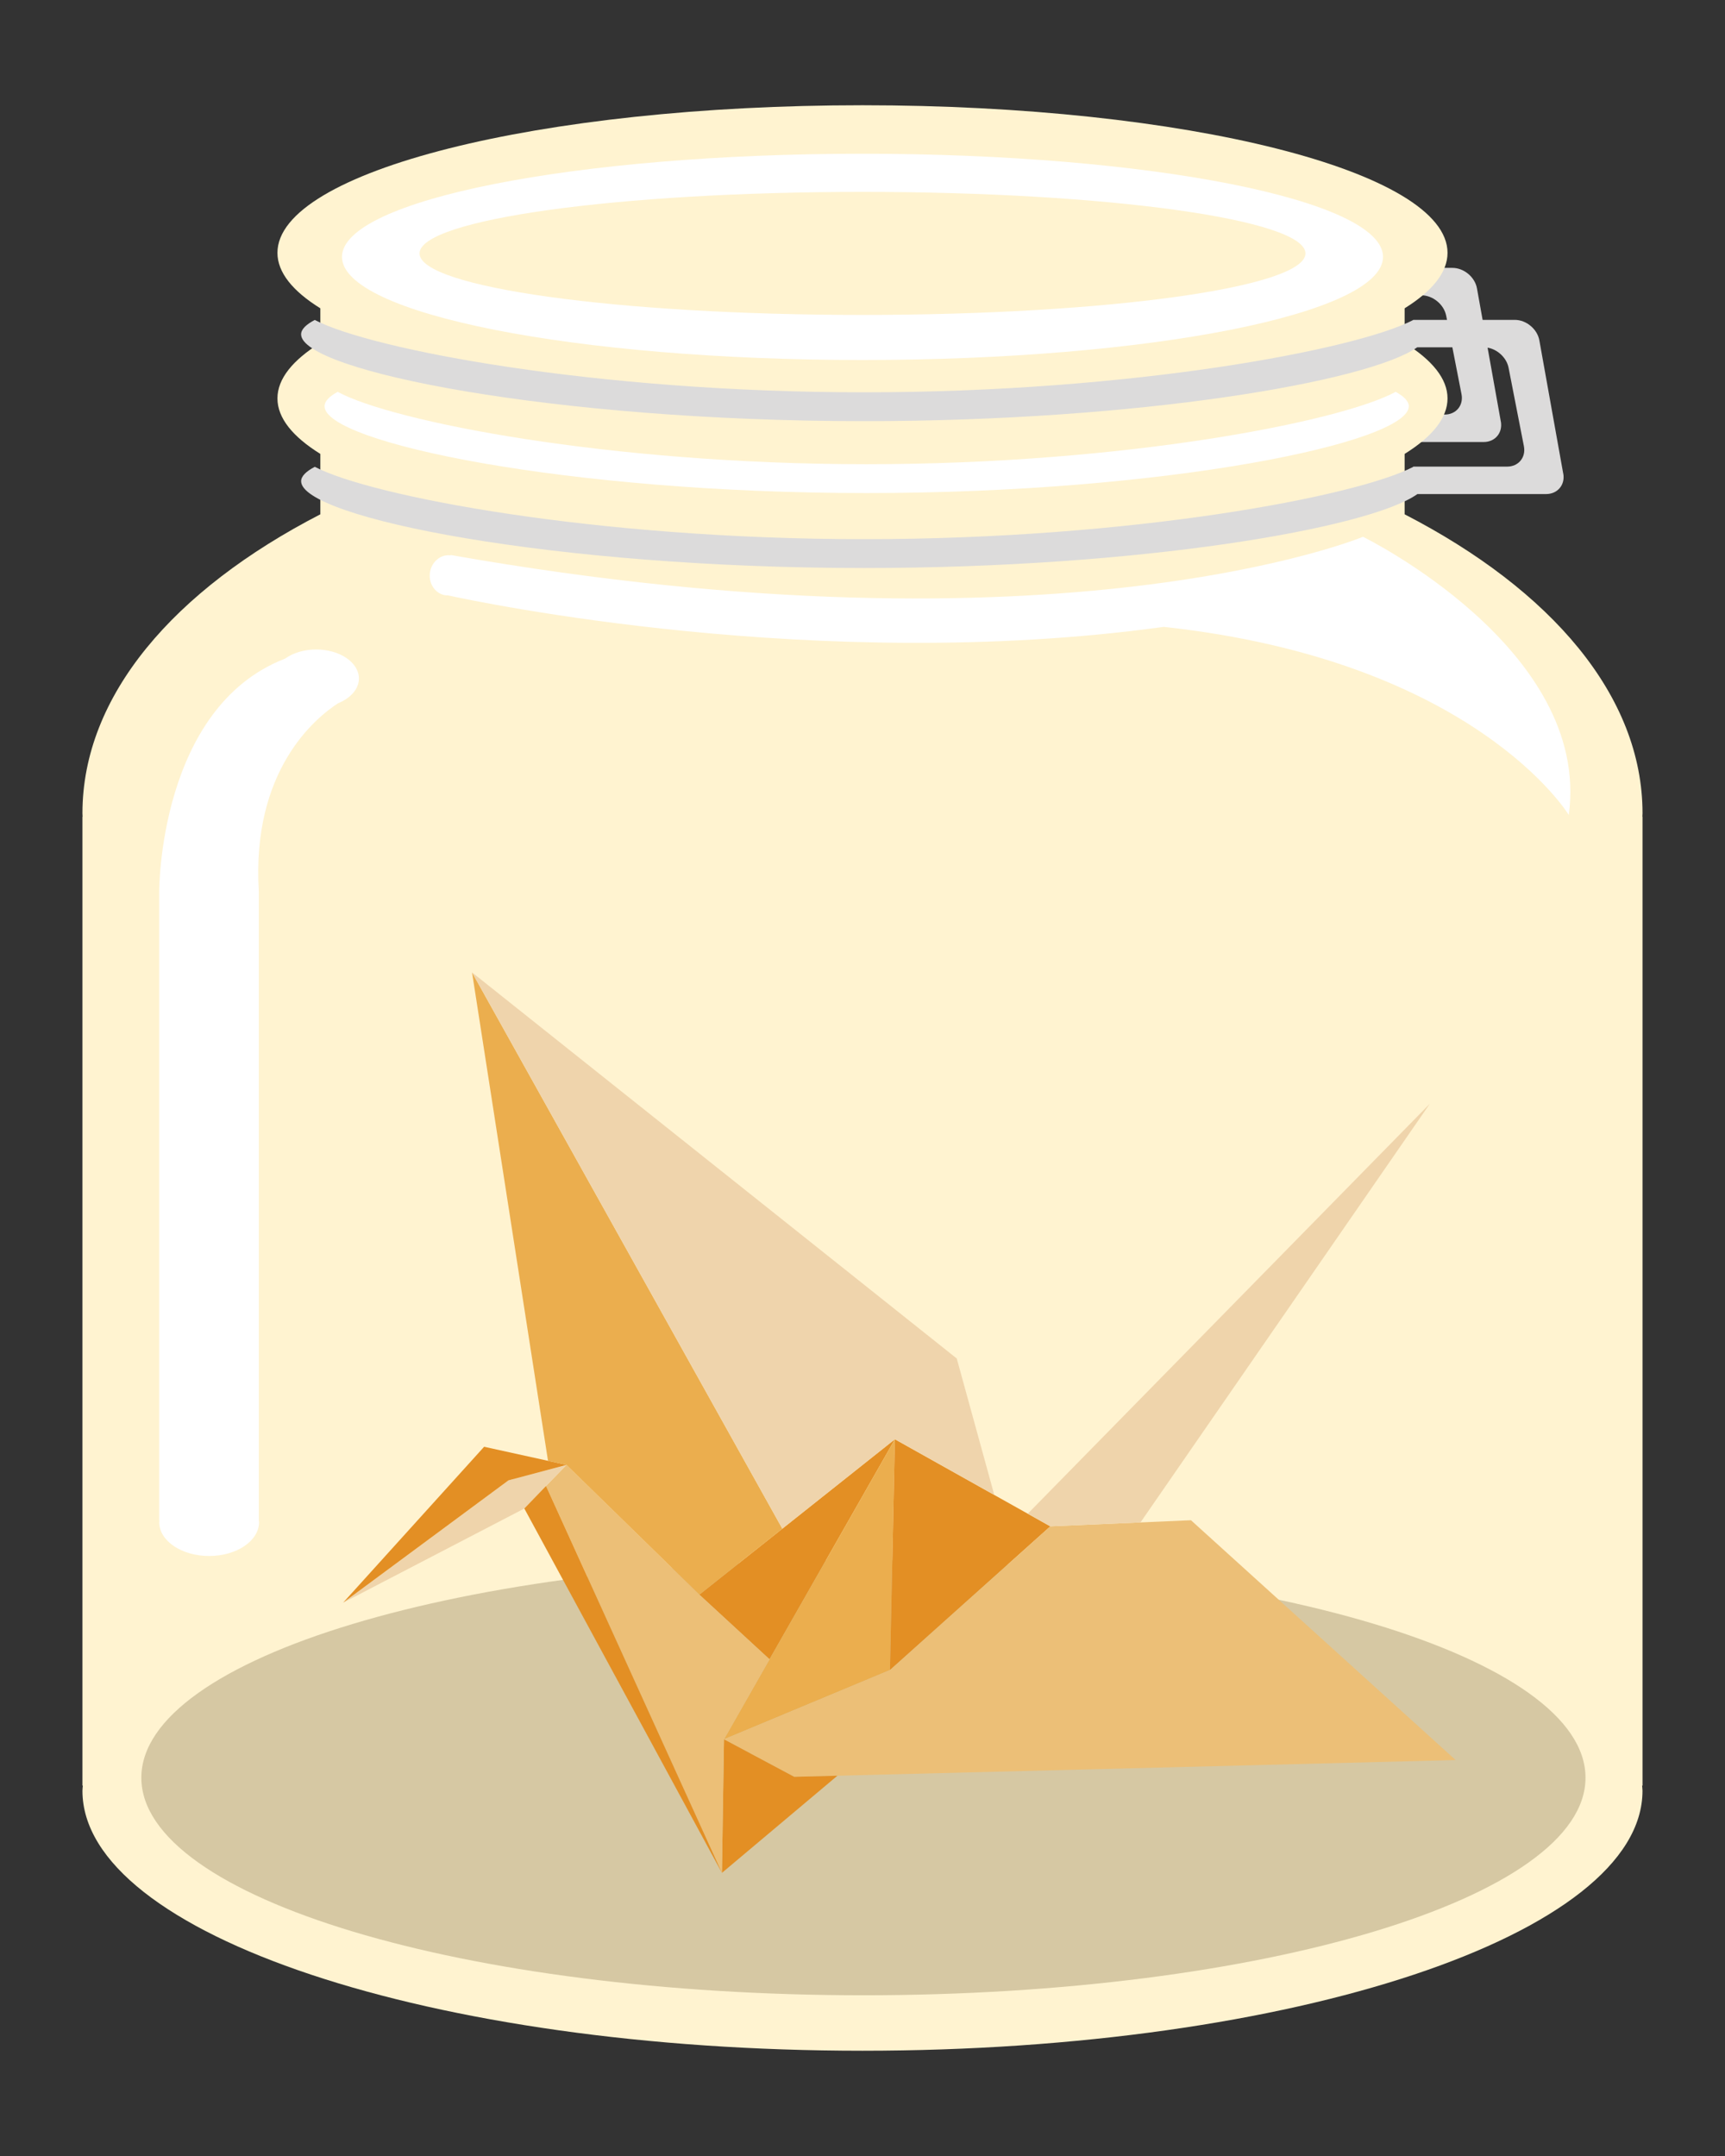 <?xml version="1.0" encoding="UTF-8" standalone="no"?>
<!-- Created with Inkscape (http://www.inkscape.org/) -->

<svg
   width="100%"
   height="100%"
   viewBox="0 0 52.917 66.146"
   version="1.1"
   id="svg3682"
   xmlns:xlink="http://www.w3.org/1999/xlink"
   xmlns="http://www.w3.org/2000/svg"
   xmlns:svg="http://www.w3.org/2000/svg">
  <rect x="0" y="0" width="52.917" height="66.146" fill="#333333" stroke="none"/>
  <defs
     id="defs3679">
    <clipPath
       clipPathUnits="userSpaceOnUse"
       id="clipPath3445">
      <g
         id="g3449"
         transform="translate(-543.841,-546.442)">
        <path
           d="M 0,612 H 792 V 0 H 0 Z"
           id="path3447" />
      </g>
    </clipPath>
    <clipPath
       clipPathUnits="userSpaceOnUse"
       id="clipPath3439">
      <g
         id="g3443"
         transform="translate(-556.163,-512.376)">
        <path
           d="M 0,612 H 792 V 0 H 0 Z"
           id="path3441" />
      </g>
    </clipPath>
    <clipPath
       clipPathUnits="userSpaceOnUse"
       id="clipPath3433">
      <g
         id="g3437"
         transform="translate(-488.332,-555.713)">
        <path
           d="M 0,612 H 792 V 0 H 0 Z"
           id="path3435" />
      </g>
    </clipPath>
    <clipPath
       clipPathUnits="userSpaceOnUse"
       id="clipPath3427">
      <g
         id="g3431"
         transform="translate(-534.694,-549.024)">
        <path
           d="M 0,612 H 792 V 0 H 0 Z"
           id="path3429" />
      </g>
    </clipPath>
    <clipPath
       clipPathUnits="userSpaceOnUse"
       id="clipPath3421">
      <g
         id="g3425"
         transform="translate(-444.544,-524.097)">
        <path
           d="M 0,612 H 792 V 0 H 0 Z"
           id="path3423" />
      </g>
    </clipPath>
    <clipPath
       clipPathUnits="userSpaceOnUse"
       id="clipPath3415">
      <g
         id="g3419"
         transform="translate(-531.857,-536.418)">
        <path
           d="M 0,612 H 792 V 0 H 0 Z"
           id="path3417" />
      </g>
    </clipPath>
    <clipPath
       clipPathUnits="userSpaceOnUse"
       id="clipPath3409">
      <g
         id="g3413"
         transform="translate(-551.205,-428.496)">
        <path
           d="M 0,612 H 792 V 0 H 0 Z"
           id="path3411" />
      </g>
    </clipPath>
    <clipPath
       clipPathUnits="userSpaceOnUse"
       id="clipPath3403">
      <g
         id="g3407"
         transform="translate(-549.267,-541.92)">
        <path
           d="M 0,612 H 792 V 0 H 0 Z"
           id="path3405" />
      </g>
    </clipPath>
    <clipPath
       clipPathUnits="userSpaceOnUse"
       id="clipPath3397">
      <g
         id="g3401"
         transform="translate(-491.151,-457.935)">
        <path
           d="M 0,612 H 792 V 0 H 0 Z"
           id="path3399" />
      </g>
    </clipPath>
    <clipPath
       clipPathUnits="userSpaceOnUse"
       id="clipPath3391">
      <g
         id="g3395"
         transform="translate(-491.151,-457.935)">
        <path
           d="M 0,612 H 792 V 0 H 0 Z"
           id="path3393" />
      </g>
    </clipPath>
    <clipPath
       clipPathUnits="userSpaceOnUse"
       id="clipPath3385">
      <g
         id="g3389"
         transform="translate(-491.151,-457.935)">
        <path
           d="M 0,612 H 792 V 0 H 0 Z"
           id="path3387" />
      </g>
    </clipPath>
    <clipPath
       clipPathUnits="userSpaceOnUse"
       id="clipPath3379">
      <g
         id="g3383"
         transform="translate(-504.667,-450.362)">
        <path
           d="M 0,612 H 792 V 0 H 0 Z"
           id="path3381" />
      </g>
    </clipPath>
    <clipPath
       clipPathUnits="userSpaceOnUse"
       id="clipPath3373">
      <g
         id="g3377"
         transform="translate(-476.287,-431.839)">
        <path
           d="M 0,612 H 792 V 0 H 0 Z"
           id="path3375" />
      </g>
    </clipPath>
    <clipPath
       clipPathUnits="userSpaceOnUse"
       id="clipPath3367">
      <g
         id="g3371"
         transform="translate(-537.67,-487.115)">
        <path
           d="M 0,612 H 792 V 0 H 0 Z"
           id="path3369" />
      </g>
    </clipPath>
    <clipPath
       clipPathUnits="userSpaceOnUse"
       id="clipPath3361">
      <g
         id="g3365"
         transform="translate(-476.109,-420.222)">
        <path
           d="M 0,612 H 792 V 0 H 0 Z"
           id="path3363" />
      </g>
    </clipPath>
    <clipPath
       clipPathUnits="userSpaceOnUse"
       id="clipPath3355">
      <g
         id="g3359"
         transform="translate(-460.815,-453.873)">
        <path
           d="M 0,612 H 792 V 0 H 0 Z"
           id="path3357" />
      </g>
    </clipPath>
    <clipPath
       clipPathUnits="userSpaceOnUse"
       id="clipPath3349">
      <g
         id="g3353"
         transform="translate(-462.598,-455.706)">
        <path
           d="M 0,612 H 792 V 0 H 0 Z"
           id="path3351" />
      </g>
    </clipPath>
    <clipPath
       clipPathUnits="userSpaceOnUse"
       id="clipPath3343">
      <g
         id="g3347"
         transform="translate(-460.815,-453.873)">
        <path
           d="M 0,612 H 792 V 0 H 0 Z"
           id="path3345" />
      </g>
    </clipPath>
    <clipPath
       clipPathUnits="userSpaceOnUse"
       id="clipPath3337">
      <g
         id="g3341"
         transform="translate(-481.362,-450.157)">
        <path
           d="M 0,612 H 792 V 0 H 0 Z"
           id="path3339" />
      </g>
    </clipPath>
    <clipPath
       clipPathUnits="userSpaceOnUse"
       id="clipPath3331">
      <g
         id="g3335"
         transform="translate(-454.382,-498.533)">
        <path
           d="M 0,612 H 792 V 0 H 0 Z"
           id="path3333" />
      </g>
    </clipPath>
    <clipPath
       clipPathUnits="userSpaceOnUse"
       id="clipPath7869">
      <use
         x="0"
         y="0"
         xlink:href="#g3335"
         id="use3177" />
    </clipPath>
    <clipPath
       clipPathUnits="userSpaceOnUse"
       id="clipPath3420">
      <use
         x="0"
         y="0"
         xlink:href="#g3341"
         id="use3180" />
    </clipPath>
    <clipPath
       clipPathUnits="userSpaceOnUse"
       id="clipPath2477">
      <use
         x="0"
         y="0"
         xlink:href="#g3347"
         id="use3183" />
    </clipPath>
    <clipPath
       clipPathUnits="userSpaceOnUse"
       id="clipPath8136">
      <use
         x="0"
         y="0"
         xlink:href="#g3353"
         id="use3186" />
    </clipPath>
    <clipPath
       clipPathUnits="userSpaceOnUse"
       id="clipPath1269">
      <use
         x="0"
         y="0"
         xlink:href="#g3359"
         id="use3189" />
    </clipPath>
    <clipPath
       clipPathUnits="userSpaceOnUse"
       id="clipPath498">
      <use
         x="0"
         y="0"
         xlink:href="#g3365"
         id="use3192" />
    </clipPath>
    <clipPath
       clipPathUnits="userSpaceOnUse"
       id="clipPath583">
      <use
         x="0"
         y="0"
         xlink:href="#g3371"
         id="use3195" />
    </clipPath>
    <clipPath
       clipPathUnits="userSpaceOnUse"
       id="clipPath6369">
      <use
         x="0"
         y="0"
         xlink:href="#g3377"
         id="use3198" />
    </clipPath>
    <clipPath
       clipPathUnits="userSpaceOnUse"
       id="clipPath5785">
      <use
         x="0"
         y="0"
         xlink:href="#g3383"
         id="use3201" />
    </clipPath>
    <clipPath
       clipPathUnits="userSpaceOnUse"
       id="clipPath1056">
      <use
         x="0"
         y="0"
         xlink:href="#g3389"
         id="use3204" />
    </clipPath>
    <clipPath
       clipPathUnits="userSpaceOnUse"
       id="clipPath7147">
      <use
         x="0"
         y="0"
         xlink:href="#g3395"
         id="use3207" />
    </clipPath>
    <clipPath
       clipPathUnits="userSpaceOnUse"
       id="clipPath3843">
      <use
         x="0"
         y="0"
         xlink:href="#g3401"
         id="use3210" />
    </clipPath>
    <clipPath
       clipPathUnits="userSpaceOnUse"
       id="clipPath835">
      <use
         x="0"
         y="0"
         xlink:href="#g3407"
         id="use3213" />
    </clipPath>
    <clipPath
       clipPathUnits="userSpaceOnUse"
       id="clipPath3102">
      <use
         x="0"
         y="0"
         xlink:href="#g3413"
         id="use3216" />
    </clipPath>
    <clipPath
       clipPathUnits="userSpaceOnUse"
       id="clipPath7912">
      <use
         x="0"
         y="0"
         xlink:href="#g3419"
         id="use3219" />
    </clipPath>
    <clipPath
       clipPathUnits="userSpaceOnUse"
       id="clipPath4614">
      <use
         x="0"
         y="0"
         xlink:href="#g3425"
         id="use3222" />
    </clipPath>
    <clipPath
       clipPathUnits="userSpaceOnUse"
       id="clipPath810">
      <use
         x="0"
         y="0"
         xlink:href="#g3431"
         id="use3225" />
    </clipPath>
    <clipPath
       clipPathUnits="userSpaceOnUse"
       id="clipPath6605">
      <use
         x="0"
         y="0"
         xlink:href="#g3437"
         id="use3228" />
    </clipPath>
    <clipPath
       clipPathUnits="userSpaceOnUse"
       id="clipPath8952">
      <use
         x="0"
         y="0"
         xlink:href="#g3443"
         id="use3231" />
    </clipPath>
    <clipPath
       clipPathUnits="userSpaceOnUse"
       id="clipPath6331">
      <use
         x="0"
         y="0"
         xlink:href="#g3449"
         id="use3234" />
    </clipPath>
  </defs>
  <path
     d="M 46.04,12.933 45.308,8.847 C 45.246,8.501 44.908,8.219 44.557,8.219 h -3.121 v 0.841 h 2.168 c 0.351,0 0.693,0.282 0.76,0.627 l 0.47,2.406 c 0.067,0.344 -0.165,0.626 -0.516,0.626 h -2.882 v 0.842 h 4.079 c 0.351,0 0.587,-0.283 0.526,-0.628"
     style="fill:#dcdbdb;fill-opacity:1;fill-rule:nonzero;stroke:none;stroke-width:0.353"
     id="path654"
     clip-path="none" />
  <path
     d="m 50.387,24.951 c 0,-3.601 -2.8,-6.851 -7.298,-9.172 v -1.853 c 0.846,-0.526 1.316,-1.1 1.316,-1.703 0,-0.602 -0.471,-1.177 -1.316,-1.702 V 9.459 c 0.846,-0.526 1.316,-1.1 1.316,-1.702 0,-2.501 -8.035,-4.528 -17.947,-4.528 -9.912,0 -17.947,2.027 -17.947,4.528 0,0.602 0.47,1.177 1.316,1.702 v 1.062 c -0.846,0.525 -1.316,1.1 -1.316,1.702 0,0.603 0.47,1.177 1.316,1.703 v 1.853 c -4.498,2.321 -7.298,5.57 -7.298,9.172 0,0.036 0.004,0.071 0.005,0.106 h -0.005 v 29.725 h 0.012 c -0.004,0.053 -0.012,0.106 -0.012,0.159 0,4.405 10.713,7.976 23.928,7.976 13.216,0 23.929,-3.571 23.929,-7.976 0,-0.054 -0.009,-0.106 -0.012,-0.159 H 50.387 V 25.056 h -0.005 c 3.53e-4,-0.035 0.005,-0.07 0.005,-0.106"
     style="fill:#fff3d0;fill-opacity:1;fill-rule:nonzero;stroke:none;stroke-width:0.353"
     id="path658"
     clip-path="none" />
  <path
     d="m 26.458,9.662 c -7.504,0 -13.588,-0.845 -13.588,-1.887 0,-1.043 6.083,-1.888 13.588,-1.888 7.505,0 13.589,0.845 13.589,1.888 0,1.042 -6.084,1.887 -13.589,1.887 m 0,-4.945 c -8.818,0 -15.967,1.417 -15.967,3.164 0,1.747 7.149,3.164 15.967,3.164 8.819,0 15.968,-1.416 15.968,-3.164 0,-1.747 -7.149,-3.164 -15.968,-3.164"
     style="fill:#ffffff;fill-opacity:1;fill-rule:nonzero;stroke:none;stroke-width:0.353"
     id="path662"
     clip-path="none" />
  <path
     d="m 42.813,12.022 c -1.658,0.905 -8.291,2.22 -16.227,2.22 -7.936,0 -14.569,-1.316 -16.227,-2.22 -0.261,0.142 -0.403,0.29 -0.403,0.442 0,1.118 7.445,2.663 16.63,2.663 9.185,0 16.631,-1.545 16.631,-2.663 0,-0.152 -0.143,-0.3 -0.404,-0.442"
     style="fill:#ffffff;fill-opacity:1;fill-rule:nonzero;stroke:none;stroke-width:0.353"
     id="path666"
     clip-path="none" />
  <path
     d="m 11.01,20.816 c 0,-0.491 -0.587,-0.89 -1.312,-0.89 -0.376,0 -0.713,0.109 -0.953,0.281 -3.879,1.498 -3.861,7.137 -3.861,7.137 v 19.303 h 0.008 c -0.001,0.018 -0.008,0.034 -0.008,0.052 0,0.574 0.686,1.039 1.532,1.039 0.845,0 1.531,-0.466 1.531,-1.039 0,-0.018 -0.006,-0.035 -0.008,-0.052 h 3.528e-4 V 27.343 C 7.713,23.624 9.685,22.02 10.372,21.576 10.753,21.42 11.01,21.14 11.01,20.816"
     style="fill:#ffffff;fill-opacity:1;fill-rule:nonzero;stroke:none;stroke-width:0.353"
     id="path670"
     clip-path="none" />
  <path
     d="m 41.812,16.469 c 0,0 -9.266,3.856 -27.984,0.559 l -0.002,0.013 c -0.006,-7.05e-4 -0.01,-0.003 -0.016,-0.004 -0.31,-0.031 -0.589,0.218 -0.624,0.558 -0.034,0.339 0.19,0.64 0.5,0.671 0.019,0.002 0.036,-3.53e-4 0.054,-3.53e-4 0.909,0.199 11.38,2.413 21.905,0.974 l 0.059,-0.007 c 9.554,1.042 12.421,5.77 12.421,5.77 C 48.818,19.899 41.812,16.469 41.812,16.469"
     style="fill:#ffffff;fill-opacity:1;fill-rule:nonzero;stroke:none;stroke-width:0.353"
     id="path674"
     clip-path="none" />
  <path
     d="m 48.638,54.541 c 0,3.685 -9.917,6.674 -22.151,6.674 -12.234,0 -22.151,-2.988 -22.151,-6.674 0,-3.685 9.917,-6.674 22.151,-6.674 12.234,0 22.151,2.988 22.151,6.674"
     style="fill:#d6c8a3;fill-opacity:1;fill-rule:nonzero;stroke:none;stroke-width:0.353"
     id="path678"
     clip-path="none" />
  <path
     d="M 47.954,14.528 47.222,10.442 C 47.16,10.097 46.822,9.814 46.471,9.814 h -3.121 v 0.005 c -1.732,0.905 -8.613,2.217 -16.844,2.217 -8.241,0 -15.128,-1.315 -16.85,-2.22 -0.271,0.142 -0.419,0.29 -0.419,0.442 0,1.118 7.731,2.663 17.269,2.663 8.445,0 15.469,-1.211 16.969,-2.265 h 2.043 c 0.351,0 0.693,0.282 0.76,0.627 l 0.47,2.406 c 0.067,0.344 -0.165,0.627 -0.516,0.627 h -2.881 v 0.009 c -1.732,0.905 -8.613,2.217 -16.844,2.217 -8.241,0 -15.128,-1.315 -16.85,-2.22 -0.271,0.142 -0.419,0.29 -0.419,0.442 0,1.119 7.731,2.663 17.269,2.663 8.456,0 15.488,-1.214 16.975,-2.269 h 3.948 c 0.351,0 0.588,-0.283 0.526,-0.628"
     style="fill:#dcdbdb;fill-opacity:1;fill-rule:nonzero;stroke:none;stroke-width:0.353"
     id="path682"
     clip-path="none" />
  <path
     d="m 27.452,44.157 -5.999,4.767 2.153,1.985 z"
     style="fill:#e38f24;fill-opacity:1;fill-rule:nonzero;stroke:none;stroke-width:0.353"
     id="path686"
     clip-path="none" />
  <path
     d="m 27.452,44.157 -5.244,9.206 5.093,-2.125 z"
     style="fill:#ebae4e;fill-opacity:1;fill-rule:nonzero;stroke:none;stroke-width:0.353"
     id="path690"
     clip-path="none" />
  <path
     d="m 27.452,44.157 4.768,2.672 -4.919,4.409 z"
     style="fill:#e38f24;fill-opacity:1;fill-rule:nonzero;stroke:none;stroke-width:0.353"
     id="path694"
     clip-path="none" />
  <path
     d="m 32.22,46.828 4.315,-0.187 8.12,7.358 -20.292,0.514 -2.154,-1.15 5.093,-2.125 z"
     style="fill:#ecbf77;fill-opacity:1;fill-rule:nonzero;stroke:none;stroke-width:0.353"
     id="path698"
     clip-path="none" />
  <path
     d="m 22.209,53.362 -0.063,4.098 3.543,-2.981 -1.326,0.034 z"
     style="fill:#e38f24;fill-opacity:1;fill-rule:nonzero;stroke:none;stroke-width:0.353"
     id="path702"
     clip-path="none" />
  <path
     d="M 43.863,33.862 34.986,46.708 32.22,46.828 31.529,46.44 Z"
     style="fill:#efd4ab;fill-opacity:1;fill-rule:nonzero;stroke:none;stroke-width:0.353"
     id="path706"
     clip-path="none" />
  <path
     d="m 22.146,57.461 -5.396,-11.871 0.629,-0.647 4.075,3.98 2.153,1.984 -1.398,2.455 z"
     style="fill:#ecbf77;fill-opacity:1;fill-rule:nonzero;stroke:none;stroke-width:0.353"
     id="path710"
     clip-path="none" />
  <path
     d="m 16.75,45.59 -0.666,0.692 -5.558,2.889 5.073,-3.753 1.781,-0.474 z"
     style="fill:#efd4ab;fill-opacity:1;fill-rule:nonzero;stroke:none;stroke-width:0.353"
     id="path714"
     clip-path="none" />
  <path
     d="m 17.379,44.943 -2.528,-0.556 -4.325,4.783 5.073,-3.753 z"
     style="fill:#e38f24;fill-opacity:1;fill-rule:nonzero;stroke:none;stroke-width:0.353"
     id="path718"
     clip-path="none" />
  <path
     d="M 16.75,45.59 16.084,46.281 22.146,57.46 Z"
     style="fill:#e38f24;fill-opacity:1;fill-rule:nonzero;stroke:none;stroke-width:0.353"
     id="path722"
     clip-path="none" />
  <path
     d="m 23.999,46.901 -9.518,-17.066 2.33,14.984 0.568,0.125 4.075,3.98 z"
     style="fill:#ebae4e;fill-opacity:1;fill-rule:nonzero;stroke:none;stroke-width:0.353"
     id="path726"
     clip-path="none" />
  <path
     d="m 14.481,29.834 14.869,11.845 1.151,4.185 -3.048,-1.708 -3.454,2.744 z"
     style="fill:#efd4ac;fill-opacity:1;fill-rule:nonzero;stroke:none;stroke-width:0.353"
     id="path730"
     clip-path="none" />
  <path
     d="m 0,0 -2.075,11.583 c -0.176,0.979 -1.134,1.78 -2.129,1.78 h -8.848 v -2.385 h 6.146 c 0.994,0 1.964,-0.8 2.155,-1.776 L -3.42,2.381 C -3.229,1.405 -3.888,0.606 -4.883,0.606 h -8.169 V -1.78 H -1.49 c 0.994,0 1.665,0.801 1.49,1.78"
     style="display:none;fill:#dcdbdb;fill-opacity:1;fill-rule:nonzero;stroke:none"
     id="path1379"
     transform="matrix(0.353,0,0,-0.353,46.04,12.933)"
     clip-path="url(#clipPath6331)" />
  <path
     d="m 0,0 c 0,10.207 -7.938,19.42 -20.688,25.998 v 5.253 c 2.397,1.491 3.731,3.118 3.731,4.826 0,1.707 -1.334,3.336 -3.731,4.825 v 3.011 c 2.397,1.49 3.731,3.118 3.731,4.825 0,7.09 -22.775,12.836 -50.874,12.836 -28.096,0 -50.872,-5.746 -50.872,-12.836 0,-1.707 1.333,-3.335 3.731,-4.825 v -3.011 c -2.398,-1.489 -3.731,-3.118 -3.731,-4.825 0,-1.708 1.333,-3.335 3.731,-4.826 V 25.998 C -127.722,19.42 -135.659,10.208 -135.659,0 c 0,-0.101 0.012,-0.2 0.013,-0.3 h -0.013 v -84.26 h 0.034 c -0.011,-0.151 -0.034,-0.3 -0.034,-0.452 0,-12.488 30.367,-22.61 67.828,-22.61 37.464,0 67.831,10.122 67.831,22.61 0,0.152 -0.025,0.301 -0.035,0.452 H 0 V -0.3 H -0.014 C -0.013,-0.2 0,-0.101 0,0"
     style="display:none;fill:#fff3d0;fill-opacity:1;fill-rule:nonzero;stroke:none"
     id="path1383"
     transform="matrix(0.353,0,0,-0.353,50.387,24.951)"
     clip-path="url(#clipPath8952)" />
  <path
     d="m 0,0 c -21.272,0 -38.516,2.395 -38.516,5.35 0,2.956 17.244,5.351 38.516,5.351 21.274,0 38.52,-2.395 38.52,-5.351 C 38.52,2.395 21.274,0 0,0 m 0,14.017 c -24.997,0 -45.262,-4.016 -45.262,-8.969 0,-4.953 20.265,-8.968 45.262,-8.968 25,0 45.265,4.015 45.265,8.968 C 45.265,10.001 25,14.017 0,14.017"
     style="display:none;fill:#ffffff;fill-opacity:1;fill-rule:nonzero;stroke:none"
     id="path1387"
     transform="matrix(0.353,0,0,-0.353,26.458,9.662)"
     clip-path="url(#clipPath6605)" />
  <path
     d="m 0,0 c -4.7,-2.565 -23.503,-6.294 -45.999,-6.294 -22.496,0 -41.298,3.729 -45.998,6.294 -0.74,-0.403 -1.143,-0.821 -1.143,-1.253 0,-3.17 21.104,-7.549 47.141,-7.549 26.035,0 47.143,4.379 47.143,7.549 C 1.144,-0.821 0.74,-0.403 0,0"
     style="display:none;fill:#ffffff;fill-opacity:1;fill-rule:nonzero;stroke:none"
     id="path1391"
     transform="matrix(0.353,0,0,-0.353,42.813,12.022)"
     clip-path="url(#clipPath810)" />
  <path
     d="m 0,0 c 0,1.393 -1.664,2.524 -3.718,2.524 -1.067,0 -2.022,-0.308 -2.7,-0.796 -10.997,-4.245 -10.944,-20.231 -10.944,-20.231 v -54.716 h 0.022 c -0.004,-0.05 -0.022,-0.097 -0.022,-0.148 0,-1.626 1.945,-2.946 4.342,-2.946 2.395,0 4.34,1.32 4.34,2.946 0,0.051 -0.017,0.098 -0.022,0.148 h 10e-4 v 54.716 C -9.347,-7.961 -3.757,-3.412 -1.81,-2.156 -0.729,-1.713 0,-0.918 0,0"
     style="display:none;fill:#ffffff;fill-opacity:1;fill-rule:nonzero;stroke:none"
     id="path1395"
     transform="matrix(0.353,0,0,-0.353,11.01,20.816)"
     clip-path="url(#clipPath4614)" />
  <path
     d="m 0,0 c 0,0 -26.265,-10.93 -79.324,-1.584 l -0.005,-0.037 c -0.016,0.002 -0.028,0.008 -0.045,0.01 -0.88,0.089 -1.67,-0.619 -1.768,-1.582 -0.096,-0.961 0.538,-1.814 1.416,-1.903 0.053,-0.005 0.102,0.001 0.153,0.001 2.578,-0.565 32.257,-6.84 62.094,-2.761 l 0.167,0.019 C 9.771,-10.792 17.898,-24.194 17.898,-24.194 19.858,-9.724 0,0 0,0"
     style="display:none;fill:#ffffff;fill-opacity:1;fill-rule:nonzero;stroke:none"
     id="path1399"
     transform="matrix(0.353,0,0,-0.353,41.812,16.469)"
     clip-path="url(#clipPath7912)" />
  <path
     d="m 0,0 c 0,-10.447 -28.11,-18.918 -62.789,-18.918 -34.679,0 -62.789,8.471 -62.789,18.918 0,10.446 28.11,18.917 62.789,18.917 C -28.11,18.917 0,10.446 0,0"
     style="display:none;fill:#d6c8a3;fill-opacity:1;fill-rule:nonzero;stroke:none"
     id="path1403"
     transform="matrix(0.353,0,0,-0.353,48.638,54.541)"
     clip-path="url(#clipPath3102)" />
  <path
     d="m 0,0 -2.075,11.583 c -0.176,0.979 -1.134,1.78 -2.129,1.78 H -13.05 V 13.35 c -4.91,-2.564 -24.414,-6.284 -47.747,-6.284 -23.36,0 -42.883,3.728 -47.763,6.293 -0.769,-0.402 -1.188,-0.821 -1.188,-1.252 0,-3.17 21.916,-7.549 48.951,-7.549 23.938,0 43.848,3.432 48.1,6.42 h 5.792 c 0.994,0 1.963,-0.8 2.154,-1.776 L -3.419,2.381 C -3.229,1.406 -3.888,0.605 -4.882,0.605 H -13.05 V 0.581 c -4.91,-2.565 -24.414,-6.285 -47.747,-6.285 -23.36,0 -42.883,3.728 -47.763,6.293 -0.769,-0.402 -1.188,-0.821 -1.188,-1.252 0,-3.171 21.916,-7.549 48.951,-7.549 23.97,0 43.902,3.441 48.117,6.432 h 11.19 c 0.994,0 1.666,0.801 1.49,1.78"
     style="display:none;fill:#dcdbdb;fill-opacity:1;fill-rule:nonzero;stroke:none"
     id="path1407"
     transform="matrix(0.353,0,0,-0.353,47.954,14.528)"
     clip-path="url(#clipPath835)" />
  <path
     d="m 0,0 -17.004,-13.512 6.104,-5.626 z"
     style="display:none;fill:#e38f24;fill-opacity:1;fill-rule:nonzero;stroke:none"
     id="path1411"
     transform="matrix(0.353,0,0,-0.353,27.452,44.157)"
     clip-path="url(#clipPath3843)" />
  <path
     d="m 0,0 -14.864,-26.096 14.436,6.025 z"
     style="display:none;fill:#ebae4e;fill-opacity:1;fill-rule:nonzero;stroke:none"
     id="path1415"
     transform="matrix(0.353,0,0,-0.353,27.452,44.157)"
     clip-path="url(#clipPath7147)" />
  <path
     d="M 0,0 13.516,-7.573 -0.428,-20.071 Z"
     style="display:none;fill:#e38f24;fill-opacity:1;fill-rule:nonzero;stroke:none"
     id="path1419"
     transform="matrix(0.353,0,0,-0.353,27.452,44.157)"
     clip-path="url(#clipPath1056)" />
  <path
     d="m 0,0 12.231,0.53 23.017,-20.858 -57.521,-1.456 -6.107,3.261 14.437,6.025 z"
     style="display:none;fill:#ecbf77;fill-opacity:1;fill-rule:nonzero;stroke:none"
     id="path1423"
     transform="matrix(0.353,0,0,-0.353,32.22,46.828)"
     clip-path="url(#clipPath5785)" />
  <path
     d="M 0,0 -0.178,-11.617 9.865,-3.166 6.106,-3.261 Z"
     style="display:none;fill:#e38f24;fill-opacity:1;fill-rule:nonzero;stroke:none"
     id="path1427"
     transform="matrix(0.353,0,0,-0.353,22.209,53.362)"
     clip-path="url(#clipPath6369)" />
  <path
     d="m 0,0 -25.162,-36.414 -7.841,-0.339 -1.959,1.098 z"
     style="display:none;fill:#efd4ab;fill-opacity:1;fill-rule:nonzero;stroke:none"
     id="path1431"
     transform="matrix(0.353,0,0,-0.353,43.863,33.862)"
     clip-path="url(#clipPath583)" />
  <path
     d="m 0,0 -15.295,33.65 1.783,1.833 11.55,-11.282 6.104,-5.625 -3.964,-6.959 z"
     style="display:none;fill:#ecbf77;fill-opacity:1;fill-rule:nonzero;stroke:none"
     id="path1435"
     transform="matrix(0.353,0,0,-0.353,22.146,57.461)"
     clip-path="url(#clipPath498)" />
  <path
     d="M 0,0 -1.889,-1.961 -17.645,-10.15 -3.266,0.489 1.783,1.833 Z"
     style="display:none;fill:#efd4ab;fill-opacity:1;fill-rule:nonzero;stroke:none"
     id="path1439"
     transform="matrix(0.353,0,0,-0.353,16.75,45.59)"
     clip-path="url(#clipPath1269)" />
  <path
     d="M 0,0 -7.167,1.576 -19.428,-11.983 -5.049,-1.344 Z"
     style="display:none;fill:#e38f24;fill-opacity:1;fill-rule:nonzero;stroke:none"
     id="path1443"
     transform="matrix(0.353,0,0,-0.353,17.379,44.943)"
     clip-path="url(#clipPath8136)" />
  <path
     d="M 0,0 -1.889,-1.961 15.295,-33.65 Z"
     style="display:none;fill:#e38f24;fill-opacity:1;fill-rule:nonzero;stroke:none"
     id="path1447"
     transform="matrix(0.353,0,0,-0.353,16.75,45.59)"
     clip-path="url(#clipPath2477)" />
  <path
     d="m 0,0 -26.98,48.376 6.606,-42.474 1.609,-0.354 11.55,-11.282 z"
     style="display:none;fill:#ebae4e;fill-opacity:1;fill-rule:nonzero;stroke:none"
     id="path1451"
     transform="matrix(0.353,0,0,-0.353,23.999,46.901)"
     clip-path="url(#clipPath3420)" />
  <path
     d="m 0,0 42.148,-33.577 3.263,-11.862 -8.641,4.841 -9.79,-7.778 z"
     style="display:none;fill:#efd4ac;fill-opacity:1;fill-rule:nonzero;stroke:none"
     id="path1455"
     transform="matrix(0.353,0,0,-0.353,14.481,29.834)"
     clip-path="url(#clipPath7869)" />
</svg>
